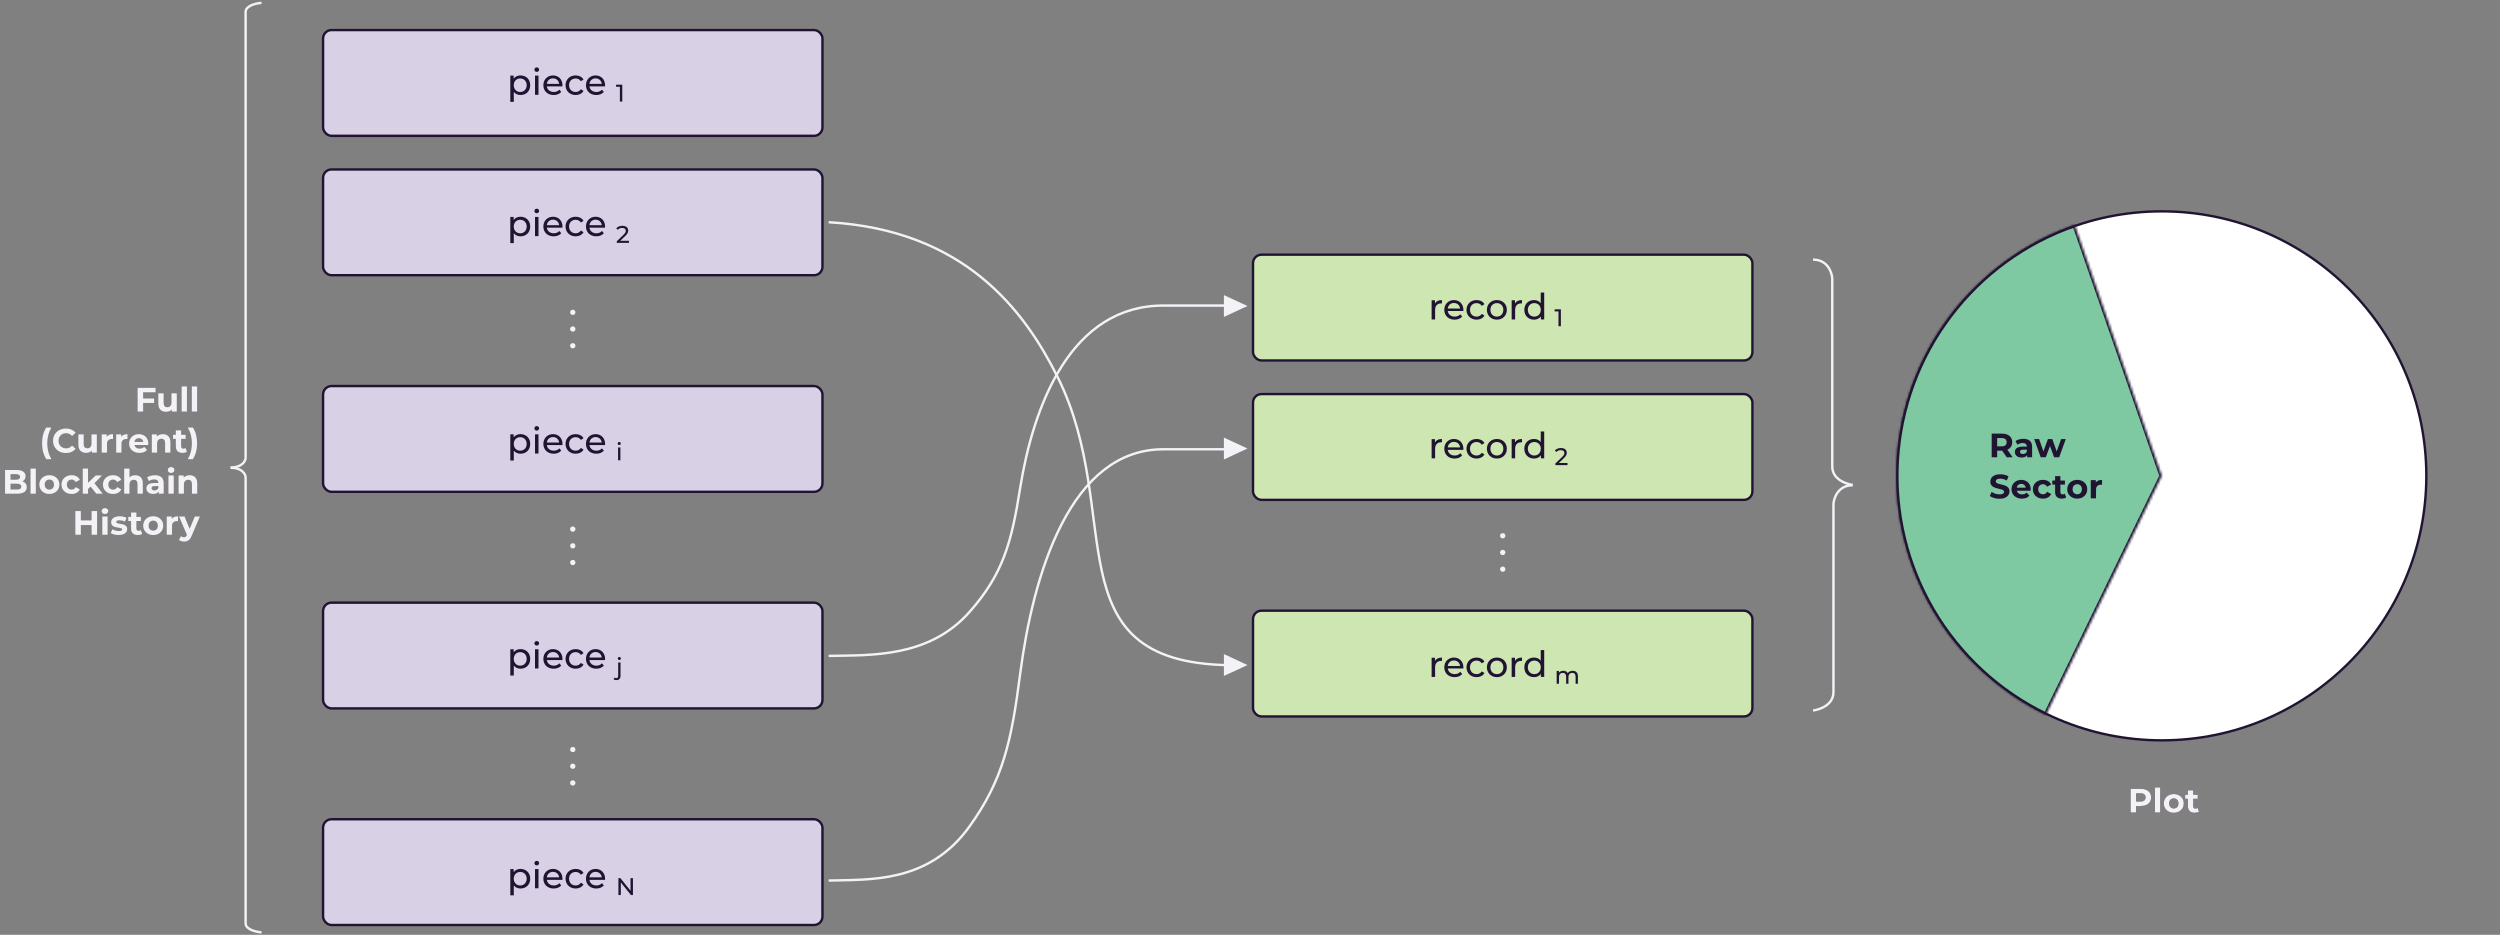 <svg width="1035" height="387" viewBox="0 0 1035 387" fill="none" xmlns="http://www.w3.org/2000/svg">
<rect x="0" y="0" width="1035" height="387" fill="#808080" stroke="none"/>
<circle cx="895" cy="197" r="109.5" fill="white" stroke="#211433"/>
<mask id="path-2-inside-1_206_797" fill="white">
<path d="M858.947 93.076C838.392 100.207 820.414 113.273 807.286 130.621C794.157 147.969 786.468 168.821 785.19 190.54C783.913 212.258 789.104 233.868 800.108 252.636C811.111 271.404 827.433 286.487 847.009 295.979L895.001 197L858.947 93.076Z"/>
</mask>
<path d="M858.947 93.076C838.392 100.207 820.414 113.273 807.286 130.621C794.157 147.969 786.468 168.821 785.19 190.54C783.913 212.258 789.104 233.868 800.108 252.636C811.111 271.404 827.433 286.487 847.009 295.979L895.001 197L858.947 93.076Z" fill="#7EC8A2" stroke="#211433" stroke-width="2" mask="url(#path-2-inside-1_206_797)"/>
<path d="M824.56 189.315V179.515H828.802C829.679 179.515 830.435 179.66 831.07 179.949C831.705 180.229 832.195 180.635 832.54 181.167C832.885 181.699 833.058 182.334 833.058 183.071C833.058 183.799 832.885 184.429 832.54 184.961C832.195 185.484 831.705 185.885 831.07 186.165C830.435 186.445 829.679 186.585 828.802 186.585H825.82L826.828 185.591V189.315H824.56ZM830.79 189.315L828.34 185.759H830.762L833.24 189.315H830.79ZM826.828 185.843L825.82 184.779H828.676C829.376 184.779 829.899 184.63 830.244 184.331C830.589 184.023 830.762 183.603 830.762 183.071C830.762 182.53 830.589 182.11 830.244 181.811C829.899 181.512 829.376 181.363 828.676 181.363H825.82L826.828 180.285V185.843ZM839.253 189.315V187.845L839.113 187.523V184.891C839.113 184.424 838.968 184.06 838.679 183.799C838.399 183.538 837.965 183.407 837.377 183.407C836.975 183.407 836.579 183.472 836.187 183.603C835.804 183.724 835.477 183.892 835.207 184.107L834.423 182.581C834.833 182.292 835.328 182.068 835.907 181.909C836.485 181.75 837.073 181.671 837.671 181.671C838.819 181.671 839.71 181.942 840.345 182.483C840.979 183.024 841.297 183.869 841.297 185.017V189.315H839.253ZM836.957 189.427C836.369 189.427 835.865 189.329 835.445 189.133C835.025 188.928 834.703 188.652 834.479 188.307C834.255 187.962 834.143 187.574 834.143 187.145C834.143 186.697 834.25 186.305 834.465 185.969C834.689 185.633 835.039 185.372 835.515 185.185C835.991 184.989 836.611 184.891 837.377 184.891H839.379V186.165H837.615C837.101 186.165 836.747 186.249 836.551 186.417C836.364 186.585 836.271 186.795 836.271 187.047C836.271 187.327 836.378 187.551 836.593 187.719C836.817 187.878 837.12 187.957 837.503 187.957C837.867 187.957 838.193 187.873 838.483 187.705C838.772 187.528 838.982 187.271 839.113 186.935L839.449 187.943C839.29 188.428 839.001 188.797 838.581 189.049C838.161 189.301 837.619 189.427 836.957 189.427ZM844.858 189.315L842.142 181.783H844.2L846.454 188.265H845.474L847.826 181.783H849.674L851.956 188.265H850.976L853.3 181.783H855.232L852.502 189.315H850.388L848.386 183.757H849.03L846.958 189.315H844.858ZM827.78 206.483C826.996 206.483 826.245 206.38 825.526 206.175C824.807 205.96 824.229 205.685 823.79 205.349L824.56 203.641C824.98 203.94 825.475 204.187 826.044 204.383C826.623 204.57 827.206 204.663 827.794 204.663C828.242 204.663 828.601 204.621 828.872 204.537C829.152 204.444 829.357 204.318 829.488 204.159C829.619 204 829.684 203.818 829.684 203.613C829.684 203.352 829.581 203.146 829.376 202.997C829.171 202.838 828.9 202.712 828.564 202.619C828.228 202.516 827.855 202.423 827.444 202.339C827.043 202.246 826.637 202.134 826.226 202.003C825.825 201.872 825.456 201.704 825.12 201.499C824.784 201.294 824.509 201.023 824.294 200.687C824.089 200.351 823.986 199.922 823.986 199.399C823.986 198.839 824.135 198.33 824.434 197.873C824.742 197.406 825.199 197.038 825.806 196.767C826.422 196.487 827.192 196.347 828.116 196.347C828.732 196.347 829.339 196.422 829.936 196.571C830.533 196.711 831.061 196.926 831.518 197.215L830.818 198.937C830.361 198.676 829.903 198.484 829.446 198.363C828.989 198.232 828.541 198.167 828.102 198.167C827.663 198.167 827.304 198.218 827.024 198.321C826.744 198.424 826.543 198.559 826.422 198.727C826.301 198.886 826.24 199.072 826.24 199.287C826.24 199.539 826.343 199.744 826.548 199.903C826.753 200.052 827.024 200.174 827.36 200.267C827.696 200.36 828.065 200.454 828.466 200.547C828.877 200.64 829.283 200.748 829.684 200.869C830.095 200.99 830.468 201.154 830.804 201.359C831.14 201.564 831.411 201.835 831.616 202.171C831.831 202.507 831.938 202.932 831.938 203.445C831.938 203.996 831.784 204.5 831.476 204.957C831.168 205.414 830.706 205.783 830.09 206.063C829.483 206.343 828.713 206.483 827.78 206.483ZM837.072 206.427C836.213 206.427 835.457 206.259 834.804 205.923C834.16 205.587 833.66 205.13 833.306 204.551C832.951 203.963 832.774 203.296 832.774 202.549C832.774 201.793 832.946 201.126 833.292 200.547C833.646 199.959 834.127 199.502 834.734 199.175C835.34 198.839 836.026 198.671 836.792 198.671C837.529 198.671 838.192 198.83 838.78 199.147C839.377 199.455 839.848 199.903 840.194 200.491C840.539 201.07 840.712 201.765 840.712 202.577C840.712 202.661 840.707 202.759 840.698 202.871C840.688 202.974 840.679 203.072 840.67 203.165H834.552V201.891H839.522L838.682 202.269C838.682 201.877 838.602 201.536 838.444 201.247C838.285 200.958 838.066 200.734 837.786 200.575C837.506 200.407 837.179 200.323 836.806 200.323C836.432 200.323 836.101 200.407 835.812 200.575C835.532 200.734 835.312 200.962 835.154 201.261C834.995 201.55 834.916 201.896 834.916 202.297V202.633C834.916 203.044 835.004 203.408 835.182 203.725C835.368 204.033 835.625 204.271 835.952 204.439C836.288 204.598 836.68 204.677 837.128 204.677C837.529 204.677 837.879 204.616 838.178 204.495C838.486 204.374 838.766 204.192 839.018 203.949L840.18 205.209C839.834 205.601 839.4 205.904 838.878 206.119C838.355 206.324 837.753 206.427 837.072 206.427ZM845.806 206.427C844.994 206.427 844.27 206.264 843.636 205.937C843.001 205.601 842.502 205.139 842.138 204.551C841.783 203.963 841.606 203.296 841.606 202.549C841.606 201.793 841.783 201.126 842.138 200.547C842.502 199.959 843.001 199.502 843.636 199.175C844.27 198.839 844.994 198.671 845.806 198.671C846.599 198.671 847.29 198.839 847.878 199.175C848.466 199.502 848.9 199.973 849.18 200.589L847.486 201.499C847.29 201.144 847.042 200.883 846.744 200.715C846.454 200.547 846.137 200.463 845.792 200.463C845.418 200.463 845.082 200.547 844.784 200.715C844.485 200.883 844.247 201.121 844.07 201.429C843.902 201.737 843.818 202.11 843.818 202.549C843.818 202.988 843.902 203.361 844.07 203.669C844.247 203.977 844.485 204.215 844.784 204.383C845.082 204.551 845.418 204.635 845.792 204.635C846.137 204.635 846.454 204.556 846.744 204.397C847.042 204.229 847.29 203.963 847.486 203.599L849.18 204.523C848.9 205.13 848.466 205.601 847.878 205.937C847.29 206.264 846.599 206.427 845.806 206.427ZM853.627 206.427C852.74 206.427 852.049 206.203 851.555 205.755C851.06 205.298 850.813 204.621 850.813 203.725V197.117H852.997V203.697C852.997 204.014 853.081 204.262 853.249 204.439C853.417 204.607 853.645 204.691 853.935 204.691C854.28 204.691 854.574 204.598 854.817 204.411L855.405 205.951C855.181 206.11 854.91 206.231 854.593 206.315C854.285 206.39 853.963 206.427 853.627 206.427ZM849.651 200.631V198.951H854.873V200.631H849.651ZM859.982 206.427C859.179 206.427 858.465 206.259 857.84 205.923C857.224 205.587 856.734 205.13 856.37 204.551C856.015 203.963 855.838 203.296 855.838 202.549C855.838 201.793 856.015 201.126 856.37 200.547C856.734 199.959 857.224 199.502 857.84 199.175C858.465 198.839 859.179 198.671 859.982 198.671C860.775 198.671 861.485 198.839 862.11 199.175C862.735 199.502 863.225 199.954 863.58 200.533C863.935 201.112 864.112 201.784 864.112 202.549C864.112 203.296 863.935 203.963 863.58 204.551C863.225 205.13 862.735 205.587 862.11 205.923C861.485 206.259 860.775 206.427 859.982 206.427ZM859.982 204.635C860.346 204.635 860.673 204.551 860.962 204.383C861.251 204.215 861.48 203.977 861.648 203.669C861.816 203.352 861.9 202.978 861.9 202.549C861.9 202.11 861.816 201.737 861.648 201.429C861.48 201.121 861.251 200.883 860.962 200.715C860.673 200.547 860.346 200.463 859.982 200.463C859.618 200.463 859.291 200.547 859.002 200.715C858.713 200.883 858.479 201.121 858.302 201.429C858.134 201.737 858.05 202.11 858.05 202.549C858.05 202.978 858.134 203.352 858.302 203.669C858.479 203.977 858.713 204.215 859.002 204.383C859.291 204.551 859.618 204.635 859.982 204.635ZM865.572 206.315V198.783H867.658V200.911L867.364 200.295C867.588 199.763 867.947 199.362 868.442 199.091C868.937 198.811 869.539 198.671 870.248 198.671V200.687C870.155 200.678 870.071 200.673 869.996 200.673C869.921 200.664 869.842 200.659 869.758 200.659C869.161 200.659 868.675 200.832 868.302 201.177C867.938 201.513 867.756 202.04 867.756 202.759V206.315H865.572Z" fill="#211433"/>
<path d="M886.303 326.582C888.921 326.582 890.559 327.94 890.559 330.138C890.559 332.322 888.921 333.68 886.303 333.68H884.329V336.382H882.061V326.582H886.303ZM886.177 331.832C887.563 331.832 888.263 331.202 888.263 330.138C888.263 329.06 887.563 328.43 886.177 328.43H884.329V331.832H886.177ZM892.161 336.382V325.994H894.345V336.382H892.161ZM899.956 336.494C897.562 336.494 895.812 334.884 895.812 332.616C895.812 330.348 897.562 328.738 899.956 328.738C902.35 328.738 904.086 330.348 904.086 332.616C904.086 334.884 902.35 336.494 899.956 336.494ZM899.956 334.702C901.048 334.702 901.874 333.918 901.874 332.616C901.874 331.314 901.048 330.53 899.956 330.53C898.864 330.53 898.024 331.314 898.024 332.616C898.024 333.918 898.864 334.702 899.956 334.702ZM909.816 334.478L910.404 336.018C909.956 336.34 909.298 336.494 908.626 336.494C906.848 336.494 905.812 335.584 905.812 333.792V330.698H904.65V329.018H905.812V327.184H907.996V329.018H909.872V330.698H907.996V333.764C907.996 334.408 908.346 334.758 908.934 334.758C909.256 334.758 909.578 334.66 909.816 334.478Z" fill="#211433"/>
<path d="M882.061 336.382V326.582H886.303C887.18 326.582 887.936 326.727 888.571 327.016C889.206 327.296 889.696 327.702 890.041 328.234C890.386 328.766 890.559 329.401 890.559 330.138C890.559 330.866 890.386 331.496 890.041 332.028C889.696 332.56 889.206 332.971 888.571 333.26C887.936 333.54 887.18 333.68 886.303 333.68H883.321L884.329 332.658V336.382H882.061ZM884.329 332.91L883.321 331.832H886.177C886.877 331.832 887.4 331.683 887.745 331.384C888.09 331.086 888.263 330.67 888.263 330.138C888.263 329.597 888.09 329.177 887.745 328.878C887.4 328.58 886.877 328.43 886.177 328.43H883.321L884.329 327.352V332.91ZM892.161 336.382V325.994H894.345V336.382H892.161ZM899.956 336.494C899.153 336.494 898.439 336.326 897.814 335.99C897.198 335.654 896.708 335.197 896.344 334.618C895.989 334.03 895.812 333.363 895.812 332.616C895.812 331.86 895.989 331.193 896.344 330.614C896.708 330.026 897.198 329.569 897.814 329.242C898.439 328.906 899.153 328.738 899.956 328.738C900.749 328.738 901.458 328.906 902.084 329.242C902.709 329.569 903.199 330.022 903.554 330.6C903.908 331.179 904.086 331.851 904.086 332.616C904.086 333.363 903.908 334.03 903.554 334.618C903.199 335.197 902.709 335.654 902.084 335.99C901.458 336.326 900.749 336.494 899.956 336.494ZM899.956 334.702C900.32 334.702 900.646 334.618 900.936 334.45C901.225 334.282 901.454 334.044 901.622 333.736C901.79 333.419 901.874 333.046 901.874 332.616C901.874 332.178 901.79 331.804 901.622 331.496C901.454 331.188 901.225 330.95 900.936 330.782C900.646 330.614 900.32 330.53 899.956 330.53C899.592 330.53 899.265 330.614 898.976 330.782C898.686 330.95 898.453 331.188 898.276 331.496C898.108 331.804 898.024 332.178 898.024 332.616C898.024 333.046 898.108 333.419 898.276 333.736C898.453 334.044 898.686 334.282 898.976 334.45C899.265 334.618 899.592 334.702 899.956 334.702ZM908.626 336.494C907.739 336.494 907.048 336.27 906.554 335.822C906.059 335.365 905.812 334.688 905.812 333.792V327.184H907.996V333.764C907.996 334.082 908.08 334.329 908.248 334.506C908.416 334.674 908.644 334.758 908.934 334.758C909.279 334.758 909.573 334.665 909.816 334.478L910.404 336.018C910.18 336.177 909.909 336.298 909.592 336.382C909.284 336.457 908.962 336.494 908.626 336.494ZM904.65 330.698V329.018H909.872V330.698H904.65Z" fill="#F4F1F7"/>
<path d="M59.087 164.992H63.791V166.812H59.087V164.992ZM59.255 170.382H56.987V160.582H64.393V162.402H59.255V170.382ZM68.774 170.494C68.149 170.494 67.589 170.373 67.094 170.13C66.609 169.888 66.231 169.519 65.96 169.024C65.69 168.52 65.554 167.881 65.554 167.106V162.85H67.738V166.784C67.738 167.41 67.869 167.872 68.13 168.17C68.401 168.46 68.779 168.604 69.264 168.604C69.6 168.604 69.899 168.534 70.16 168.394C70.422 168.245 70.627 168.021 70.776 167.722C70.926 167.414 71 167.032 71 166.574V162.85H73.184V170.382H71.112V168.31L71.49 168.912C71.238 169.435 70.865 169.832 70.37 170.102C69.885 170.364 69.353 170.494 68.774 170.494ZM75.208 170.382V159.994H77.392V170.382H75.208ZM79.419 170.382V159.994H81.603V170.382H79.419ZM19.167 190.098C18.607 189.249 18.173 188.269 17.865 187.158C17.566 186.038 17.417 184.834 17.417 183.546C17.417 182.258 17.566 181.054 17.865 179.934C18.173 178.805 18.607 177.825 19.167 176.994H21.253C20.665 178.049 20.236 179.113 19.965 180.186C19.694 181.25 19.559 182.37 19.559 183.546C19.559 184.722 19.694 185.847 19.965 186.92C20.236 187.984 20.665 189.044 21.253 190.098H19.167ZM27.251 187.55C26.495 187.55 25.79 187.429 25.137 187.186C24.493 186.934 23.933 186.58 23.457 186.122C22.981 185.665 22.608 185.128 22.337 184.512C22.076 183.896 21.945 183.22 21.945 182.482C21.945 181.745 22.076 181.068 22.337 180.452C22.608 179.836 22.981 179.3 23.457 178.842C23.942 178.385 24.507 178.035 25.151 177.792C25.795 177.54 26.5 177.414 27.265 177.414C28.114 177.414 28.88 177.564 29.561 177.862C30.252 178.152 30.83 178.581 31.297 179.15L29.841 180.494C29.505 180.112 29.132 179.827 28.721 179.64C28.31 179.444 27.862 179.346 27.377 179.346C26.92 179.346 26.5 179.421 26.117 179.57C25.734 179.72 25.403 179.934 25.123 180.214C24.843 180.494 24.624 180.826 24.465 181.208C24.316 181.591 24.241 182.016 24.241 182.482C24.241 182.949 24.316 183.374 24.465 183.756C24.624 184.139 24.843 184.47 25.123 184.75C25.403 185.03 25.734 185.245 26.117 185.394C26.5 185.544 26.92 185.618 27.377 185.618C27.862 185.618 28.31 185.525 28.721 185.338C29.132 185.142 29.505 184.848 29.841 184.456L31.297 185.8C30.83 186.37 30.252 186.804 29.561 187.102C28.88 187.401 28.11 187.55 27.251 187.55ZM35.675 187.494C35.049 187.494 34.489 187.373 33.995 187.13C33.509 186.888 33.131 186.519 32.861 186.024C32.59 185.52 32.455 184.881 32.455 184.106V179.85H34.639V183.784C34.639 184.41 34.769 184.872 35.031 185.17C35.301 185.46 35.679 185.604 36.165 185.604C36.501 185.604 36.799 185.534 37.061 185.394C37.322 185.245 37.527 185.021 37.677 184.722C37.826 184.414 37.901 184.032 37.901 183.574V179.85H40.085V187.382H38.013V185.31L38.391 185.912C38.139 186.435 37.765 186.832 37.271 187.102C36.785 187.364 36.253 187.494 35.675 187.494ZM42.108 187.382V179.85H44.194V181.978L43.9 181.362C44.124 180.83 44.483 180.429 44.978 180.158C45.473 179.878 46.075 179.738 46.784 179.738V181.754C46.691 181.745 46.607 181.74 46.532 181.74C46.457 181.731 46.378 181.726 46.294 181.726C45.697 181.726 45.211 181.899 44.838 182.244C44.474 182.58 44.292 183.108 44.292 183.826V187.382H42.108ZM48.096 187.382V179.85H50.182V181.978L49.888 181.362C50.112 180.83 50.472 180.429 50.966 180.158C51.461 179.878 52.063 179.738 52.772 179.738V181.754C52.679 181.745 52.595 181.74 52.52 181.74C52.446 181.731 52.366 181.726 52.282 181.726C51.685 181.726 51.2 181.899 50.826 182.244C50.462 182.58 50.28 183.108 50.28 183.826V187.382H48.096ZM57.754 187.494C56.896 187.494 56.14 187.326 55.486 186.99C54.842 186.654 54.343 186.197 53.988 185.618C53.634 185.03 53.456 184.363 53.456 183.616C53.456 182.86 53.629 182.193 53.974 181.614C54.329 181.026 54.81 180.569 55.416 180.242C56.023 179.906 56.709 179.738 57.474 179.738C58.212 179.738 58.874 179.897 59.462 180.214C60.06 180.522 60.531 180.97 60.876 181.558C61.222 182.137 61.394 182.832 61.394 183.644C61.394 183.728 61.39 183.826 61.38 183.938C61.371 184.041 61.362 184.139 61.352 184.232H55.234V182.958H60.204L59.364 183.336C59.364 182.944 59.285 182.604 59.126 182.314C58.968 182.025 58.748 181.801 58.468 181.642C58.188 181.474 57.862 181.39 57.488 181.39C57.115 181.39 56.784 181.474 56.494 181.642C56.214 181.801 55.995 182.03 55.836 182.328C55.678 182.618 55.598 182.963 55.598 183.364V183.7C55.598 184.111 55.687 184.475 55.864 184.792C56.051 185.1 56.308 185.338 56.634 185.506C56.97 185.665 57.362 185.744 57.81 185.744C58.212 185.744 58.562 185.684 58.86 185.562C59.168 185.441 59.448 185.259 59.7 185.016L60.862 186.276C60.517 186.668 60.083 186.972 59.56 187.186C59.038 187.392 58.436 187.494 57.754 187.494ZM67.426 179.738C68.024 179.738 68.556 179.86 69.022 180.102C69.498 180.336 69.872 180.7 70.142 181.194C70.413 181.68 70.548 182.305 70.548 183.07V187.382H68.364V183.406C68.364 182.8 68.229 182.352 67.958 182.062C67.697 181.773 67.324 181.628 66.838 181.628C66.493 181.628 66.18 181.703 65.9 181.852C65.63 181.992 65.415 182.212 65.256 182.51C65.107 182.809 65.032 183.192 65.032 183.658V187.382H62.848V179.85H64.934V181.936L64.542 181.306C64.813 180.802 65.2 180.415 65.704 180.144C66.208 179.874 66.782 179.738 67.426 179.738ZM75.608 187.494C74.721 187.494 74.031 187.27 73.536 186.822C73.041 186.365 72.794 185.688 72.794 184.792V178.184H74.978V184.764C74.978 185.082 75.062 185.329 75.23 185.506C75.398 185.674 75.627 185.758 75.916 185.758C76.261 185.758 76.555 185.665 76.798 185.478L77.386 187.018C77.162 187.177 76.891 187.298 76.574 187.382C76.266 187.457 75.944 187.494 75.608 187.494ZM71.632 181.698V180.018H76.854V181.698H71.632ZM79.83 190.098H77.744C78.351 189.044 78.785 187.984 79.046 186.92C79.317 185.847 79.452 184.722 79.452 183.546C79.452 182.37 79.317 181.25 79.046 180.186C78.785 179.113 78.351 178.049 77.744 176.994H79.83C80.409 177.825 80.847 178.805 81.146 179.934C81.445 181.054 81.594 182.258 81.594 183.546C81.594 184.834 81.445 186.038 81.146 187.158C80.847 188.269 80.409 189.249 79.83 190.098ZM2.094 204.382V194.582H6.882C8.114 194.582 9.038 194.816 9.654 195.282C10.28 195.749 10.592 196.365 10.592 197.13C10.592 197.644 10.466 198.092 10.214 198.474C9.962 198.848 9.617 199.137 9.178 199.342C8.739 199.548 8.235 199.65 7.666 199.65L7.932 199.076C8.548 199.076 9.094 199.179 9.57 199.384C10.046 199.58 10.415 199.874 10.676 200.266C10.947 200.658 11.082 201.139 11.082 201.708C11.082 202.548 10.751 203.206 10.088 203.682C9.425 204.149 8.45 204.382 7.162 204.382H2.094ZM4.348 202.674H6.994C7.582 202.674 8.025 202.581 8.324 202.394C8.632 202.198 8.786 201.89 8.786 201.47C8.786 201.06 8.632 200.756 8.324 200.56C8.025 200.355 7.582 200.252 6.994 200.252H4.18V198.6H6.602C7.153 198.6 7.573 198.507 7.862 198.32C8.161 198.124 8.31 197.83 8.31 197.438C8.31 197.056 8.161 196.771 7.862 196.584C7.573 196.388 7.153 196.29 6.602 196.29H4.348V202.674ZM12.645 204.382V193.994H14.829V204.382H12.645ZM20.44 204.494C19.637 204.494 18.924 204.326 18.298 203.99C17.682 203.654 17.192 203.197 16.828 202.618C16.474 202.03 16.296 201.363 16.296 200.616C16.296 199.86 16.474 199.193 16.828 198.614C17.192 198.026 17.682 197.569 18.298 197.242C18.924 196.906 19.637 196.738 20.44 196.738C21.233 196.738 21.943 196.906 22.568 197.242C23.194 197.569 23.683 198.022 24.038 198.6C24.393 199.179 24.57 199.851 24.57 200.616C24.57 201.363 24.393 202.03 24.038 202.618C23.683 203.197 23.194 203.654 22.568 203.99C21.943 204.326 21.233 204.494 20.44 204.494ZM20.44 202.702C20.804 202.702 21.131 202.618 21.42 202.45C21.709 202.282 21.938 202.044 22.106 201.736C22.274 201.419 22.358 201.046 22.358 200.616C22.358 200.178 22.274 199.804 22.106 199.496C21.938 199.188 21.709 198.95 21.42 198.782C21.131 198.614 20.804 198.53 20.44 198.53C20.076 198.53 19.75 198.614 19.46 198.782C19.171 198.95 18.938 199.188 18.76 199.496C18.592 199.804 18.508 200.178 18.508 200.616C18.508 201.046 18.592 201.419 18.76 201.736C18.938 202.044 19.171 202.282 19.46 202.45C19.75 202.618 20.076 202.702 20.44 202.702ZM29.67 204.494C28.858 204.494 28.135 204.331 27.5 204.004C26.865 203.668 26.366 203.206 26.002 202.618C25.647 202.03 25.47 201.363 25.47 200.616C25.47 199.86 25.647 199.193 26.002 198.614C26.366 198.026 26.865 197.569 27.5 197.242C28.135 196.906 28.858 196.738 29.67 196.738C30.463 196.738 31.154 196.906 31.742 197.242C32.33 197.569 32.764 198.04 33.044 198.656L31.35 199.566C31.154 199.212 30.907 198.95 30.608 198.782C30.319 198.614 30.001 198.53 29.656 198.53C29.283 198.53 28.947 198.614 28.648 198.782C28.349 198.95 28.111 199.188 27.934 199.496C27.766 199.804 27.682 200.178 27.682 200.616C27.682 201.055 27.766 201.428 27.934 201.736C28.111 202.044 28.349 202.282 28.648 202.45C28.947 202.618 29.283 202.702 29.656 202.702C30.001 202.702 30.319 202.623 30.608 202.464C30.907 202.296 31.154 202.03 31.35 201.666L33.044 202.59C32.764 203.197 32.33 203.668 31.742 204.004C31.154 204.331 30.463 204.494 29.67 204.494ZM36.066 202.842L36.122 200.182L39.636 196.85H42.24L38.866 200.28L37.732 201.204L36.066 202.842ZM34.26 204.382V193.994H36.444V204.382H34.26ZM39.874 204.382L37.326 201.218L38.698 199.524L42.52 204.382H39.874ZM46.828 204.494C46.016 204.494 45.293 204.331 44.658 204.004C44.023 203.668 43.524 203.206 43.16 202.618C42.806 202.03 42.628 201.363 42.628 200.616C42.628 199.86 42.806 199.193 43.16 198.614C43.524 198.026 44.023 197.569 44.658 197.242C45.293 196.906 46.016 196.738 46.828 196.738C47.621 196.738 48.312 196.906 48.9 197.242C49.488 197.569 49.922 198.04 50.202 198.656L48.508 199.566C48.312 199.212 48.065 198.95 47.766 198.782C47.477 198.614 47.16 198.53 46.814 198.53C46.441 198.53 46.105 198.614 45.806 198.782C45.508 198.95 45.27 199.188 45.092 199.496C44.924 199.804 44.84 200.178 44.84 200.616C44.84 201.055 44.924 201.428 45.092 201.736C45.27 202.044 45.508 202.282 45.806 202.45C46.105 202.618 46.441 202.702 46.814 202.702C47.16 202.702 47.477 202.623 47.766 202.464C48.065 202.296 48.312 202.03 48.508 201.666L50.202 202.59C49.922 203.197 49.488 203.668 48.9 204.004C48.312 204.331 47.621 204.494 46.828 204.494ZM55.997 196.738C56.594 196.738 57.126 196.86 57.593 197.102C58.069 197.336 58.442 197.7 58.713 198.194C58.983 198.68 59.119 199.305 59.119 200.07V204.382H56.935V200.406C56.935 199.8 56.799 199.352 56.529 199.062C56.267 198.773 55.894 198.628 55.409 198.628C55.063 198.628 54.751 198.703 54.471 198.852C54.2 198.992 53.985 199.212 53.827 199.51C53.677 199.809 53.603 200.192 53.603 200.658V204.382H51.419V193.994H53.603V198.936L53.113 198.306C53.383 197.802 53.771 197.415 54.275 197.144C54.779 196.874 55.353 196.738 55.997 196.738ZM65.718 204.382V202.912L65.578 202.59V199.958C65.578 199.492 65.434 199.128 65.144 198.866C64.864 198.605 64.43 198.474 63.842 198.474C63.441 198.474 63.044 198.54 62.652 198.67C62.27 198.792 61.943 198.96 61.672 199.174L60.888 197.648C61.299 197.359 61.794 197.135 62.372 196.976C62.951 196.818 63.539 196.738 64.136 196.738C65.284 196.738 66.176 197.009 66.81 197.55C67.445 198.092 67.762 198.936 67.762 200.084V204.382H65.718ZM63.422 204.494C62.834 204.494 62.33 204.396 61.91 204.2C61.49 203.995 61.168 203.72 60.944 203.374C60.72 203.029 60.608 202.642 60.608 202.212C60.608 201.764 60.716 201.372 60.93 201.036C61.154 200.7 61.504 200.439 61.98 200.252C62.456 200.056 63.077 199.958 63.842 199.958H65.844V201.232H64.08C63.567 201.232 63.212 201.316 63.016 201.484C62.83 201.652 62.736 201.862 62.736 202.114C62.736 202.394 62.844 202.618 63.058 202.786C63.282 202.945 63.586 203.024 63.968 203.024C64.332 203.024 64.659 202.94 64.948 202.772C65.238 202.595 65.448 202.338 65.578 202.002L65.914 203.01C65.756 203.496 65.466 203.864 65.046 204.116C64.626 204.368 64.085 204.494 63.422 204.494ZM69.739 204.382V196.85H71.923V204.382H69.739ZM70.831 195.8C70.43 195.8 70.103 195.684 69.851 195.45C69.599 195.217 69.473 194.928 69.473 194.582C69.473 194.237 69.599 193.948 69.851 193.714C70.103 193.481 70.43 193.364 70.831 193.364C71.232 193.364 71.559 193.476 71.811 193.7C72.063 193.915 72.189 194.195 72.189 194.54C72.189 194.904 72.063 195.208 71.811 195.45C71.568 195.684 71.242 195.8 70.831 195.8ZM78.528 196.738C79.125 196.738 79.657 196.86 80.124 197.102C80.6 197.336 80.973 197.7 81.244 198.194C81.515 198.68 81.65 199.305 81.65 200.07V204.382H79.466V200.406C79.466 199.8 79.331 199.352 79.06 199.062C78.799 198.773 78.425 198.628 77.94 198.628C77.595 198.628 77.282 198.703 77.002 198.852C76.731 198.992 76.517 199.212 76.358 199.51C76.209 199.809 76.134 200.192 76.134 200.658V204.382H73.95V196.85H76.036V198.936L75.644 198.306C75.915 197.802 76.302 197.415 76.806 197.144C77.31 196.874 77.884 196.738 78.528 196.738ZM37.922 211.582H40.19V221.382H37.922V211.582ZM33.47 221.382H31.202V211.582H33.47V221.382ZM38.09 217.364H33.302V215.446H38.09V217.364ZM42.354 221.382V213.85H44.538V221.382H42.354ZM43.446 212.8C43.045 212.8 42.718 212.684 42.466 212.45C42.214 212.217 42.088 211.928 42.088 211.582C42.088 211.237 42.214 210.948 42.466 210.714C42.718 210.481 43.045 210.364 43.446 210.364C43.847 210.364 44.174 210.476 44.426 210.7C44.678 210.915 44.804 211.195 44.804 211.54C44.804 211.904 44.678 212.208 44.426 212.45C44.184 212.684 43.857 212.8 43.446 212.8ZM49.099 221.494C48.455 221.494 47.834 221.42 47.237 221.27C46.649 221.112 46.182 220.916 45.837 220.682L46.565 219.114C46.91 219.329 47.316 219.506 47.783 219.646C48.259 219.777 48.726 219.842 49.183 219.842C49.687 219.842 50.042 219.782 50.247 219.66C50.462 219.539 50.569 219.371 50.569 219.156C50.569 218.979 50.485 218.848 50.317 218.764C50.158 218.671 49.944 218.601 49.673 218.554C49.403 218.508 49.104 218.461 48.777 218.414C48.46 218.368 48.138 218.307 47.811 218.232C47.484 218.148 47.186 218.027 46.915 217.868C46.645 217.71 46.425 217.495 46.257 217.224C46.099 216.954 46.019 216.604 46.019 216.174C46.019 215.698 46.154 215.278 46.425 214.914C46.705 214.55 47.106 214.266 47.629 214.06C48.152 213.846 48.777 213.738 49.505 213.738C50.019 213.738 50.541 213.794 51.073 213.906C51.605 214.018 52.048 214.182 52.403 214.396L51.675 215.95C51.311 215.736 50.943 215.591 50.569 215.516C50.205 215.432 49.85 215.39 49.505 215.39C49.02 215.39 48.665 215.456 48.441 215.586C48.217 215.717 48.105 215.885 48.105 216.09C48.105 216.277 48.184 216.417 48.343 216.51C48.511 216.604 48.73 216.678 49.001 216.734C49.272 216.79 49.566 216.842 49.883 216.888C50.21 216.926 50.536 216.986 50.863 217.07C51.19 217.154 51.484 217.276 51.745 217.434C52.016 217.584 52.235 217.794 52.403 218.064C52.571 218.326 52.655 218.671 52.655 219.1C52.655 219.567 52.515 219.982 52.235 220.346C51.955 220.701 51.549 220.981 51.017 221.186C50.495 221.392 49.855 221.494 49.099 221.494ZM57.083 221.494C56.196 221.494 55.505 221.27 55.011 220.822C54.516 220.365 54.269 219.688 54.269 218.792V212.184H56.453V218.764C56.453 219.082 56.537 219.329 56.705 219.506C56.873 219.674 57.101 219.758 57.391 219.758C57.736 219.758 58.03 219.665 58.273 219.478L58.861 221.018C58.637 221.177 58.366 221.298 58.049 221.382C57.741 221.457 57.419 221.494 57.083 221.494ZM53.107 215.698V214.018H58.329V215.698H53.107ZM63.438 221.494C62.636 221.494 61.922 221.326 61.296 220.99C60.68 220.654 60.19 220.197 59.826 219.618C59.471 219.03 59.294 218.363 59.294 217.616C59.294 216.86 59.471 216.193 59.826 215.614C60.19 215.026 60.68 214.569 61.296 214.242C61.922 213.906 62.636 213.738 63.438 213.738C64.231 213.738 64.941 213.906 65.566 214.242C66.192 214.569 66.681 215.022 67.036 215.6C67.391 216.179 67.568 216.851 67.568 217.616C67.568 218.363 67.391 219.03 67.036 219.618C66.681 220.197 66.192 220.654 65.566 220.99C64.941 221.326 64.231 221.494 63.438 221.494ZM63.438 219.702C63.802 219.702 64.129 219.618 64.418 219.45C64.707 219.282 64.936 219.044 65.104 218.736C65.272 218.419 65.356 218.046 65.356 217.616C65.356 217.178 65.272 216.804 65.104 216.496C64.936 216.188 64.707 215.95 64.418 215.782C64.129 215.614 63.802 215.53 63.438 215.53C63.074 215.53 62.748 215.614 62.458 215.782C62.169 215.95 61.935 216.188 61.758 216.496C61.59 216.804 61.506 217.178 61.506 217.616C61.506 218.046 61.59 218.419 61.758 218.736C61.935 219.044 62.169 219.282 62.458 219.45C62.748 219.618 63.074 219.702 63.438 219.702ZM69.028 221.382V213.85H71.114V215.978L70.82 215.362C71.044 214.83 71.403 214.429 71.898 214.158C72.393 213.878 72.995 213.738 73.704 213.738V215.754C73.611 215.745 73.527 215.74 73.452 215.74C73.377 215.731 73.298 215.726 73.214 215.726C72.617 215.726 72.131 215.899 71.758 216.244C71.394 216.58 71.212 217.108 71.212 217.826V221.382H69.028ZM76.214 224.21C75.822 224.21 75.435 224.15 75.052 224.028C74.67 223.907 74.357 223.739 74.114 223.524L74.912 221.97C75.08 222.12 75.272 222.236 75.486 222.32C75.71 222.404 75.93 222.446 76.144 222.446C76.452 222.446 76.695 222.372 76.872 222.222C77.059 222.082 77.227 221.844 77.376 221.508L77.768 220.584L77.936 220.346L80.638 213.85H82.738L79.336 221.844C79.094 222.451 78.814 222.927 78.496 223.272C78.188 223.618 77.843 223.86 77.46 224C77.087 224.14 76.672 224.21 76.214 224.21ZM77.502 221.676L74.142 213.85H76.396L79 220.15L77.502 221.676Z" fill="#F4F1F7"/>
<rect x="133.75" y="12.442" width="206.75" height="43.793" rx="3.5" fill="#D8D0E4" stroke="#211433"/>
<rect x="133.75" y="70.15" width="206.75" height="43.793" rx="3.5" fill="#D8D0E4" stroke="#211433"/>
<rect x="133.75" y="159.82" width="206.75" height="43.793" rx="3.5" fill="#D8D0E4" stroke="#211433"/>
<rect x="518.75" y="105.442" width="206.75" height="43.793" rx="3.5" fill="#CDE6B2" stroke="#211433"/>
<rect x="518.75" y="163.15" width="206.75" height="43.793" rx="3.5" fill="#CDE6B2" stroke="#211433"/>
<rect x="518.75" y="252.82" width="206.75" height="43.793" rx="3.5" fill="#CDE6B2" stroke="#211433"/>
<rect x="133.75" y="249.49" width="206.75" height="43.793" rx="3.5" fill="#D8D0E4" stroke="#211433"/>
<rect x="133.75" y="339.16" width="206.75" height="43.793" rx="3.5" fill="#D8D0E4" stroke="#211433"/>
<path d="M108.268 1.188C106.072 1.351 101.681 2.335 101.681 4.958C101.681 7.581 101.681 177.953 101.681 189.701C101.552 190.985 100.132 193.553 95.482 193.553" stroke="#F4F1F7"/>
<path d="M108.268 386C106.072 385.836 101.681 384.853 101.681 382.23C101.681 379.607 101.681 209.235 101.681 197.487C101.552 196.203 100.132 193.635 95.482 193.635" stroke="#F4F1F7"/>
<path d="M343.077 92C399.152 95.265 424.033 128.299 437.949 156.3C465.971 212.681 434.997 273.966 508.375 275.375" stroke="#F4F1F7"/>
<path d="M516.442 275.321L506.694 270.793L506.694 279.849L516.442 275.321Z" fill="#F4F1F7"/>
<path d="M516.442 126.684L506.694 131.212L506.694 122.156L516.442 126.684Z" fill="#F4F1F7"/>
<path d="M516.442 185.684L506.694 190.212L506.694 181.156L516.442 185.684Z" fill="#F4F1F7"/>
<path d="M343.077 271.55C359.769 271.129 384.29 272.658 401.349 253.385C415.247 237.683 418.762 224.65 422.316 202.196C427.647 168.878 442.928 125.96 482.375 126.505L509.25 126.505" stroke="#F4F1F7"/>
<path d="M343.077 364.55C359.769 364.031 384.29 365.914 401.349 342.19C415.247 322.861 418.762 306.818 422.316 279.179C427.647 238.165 442.928 185.335 482.375 186.006L509.25 186.006" stroke="#F4F1F7"/>
<path d="M215.486 31.228C217.811 31.228 219.506 32.848 219.506 35.278C219.506 37.723 217.811 39.343 215.486 39.343C214.361 39.343 213.371 38.908 212.711 38.053L212.711 42.163H211.271L211.271 31.303H212.651L212.651 32.563C213.296 31.678 214.316 31.228 215.486 31.228ZM215.366 38.083C216.896 38.083 218.051 36.973 218.051 35.278C218.051 33.598 216.896 32.488 215.366 32.488C213.851 32.488 212.696 33.598 212.696 35.278C212.696 36.973 213.851 38.083 215.366 38.083ZM222.216 29.773C221.661 29.773 221.241 29.368 221.241 28.843C221.241 28.318 221.661 27.898 222.216 27.898C222.771 27.898 223.191 28.303 223.191 28.813C223.191 29.353 222.786 29.773 222.216 29.773ZM221.496 39.253L221.496 31.303H222.936L222.936 39.253H221.496ZM232.871 35.323C232.871 35.443 232.856 35.623 232.841 35.758H226.391C226.571 37.153 227.696 38.083 229.271 38.083C230.201 38.083 230.981 37.768 231.566 37.123L232.361 38.053C231.641 38.893 230.546 39.343 229.226 39.343C226.661 39.343 224.951 37.648 224.951 35.278C224.951 32.923 226.646 31.228 228.941 31.228C231.236 31.228 232.871 32.878 232.871 35.323ZM228.941 32.443C227.561 32.443 226.541 33.373 226.391 34.723H231.491C231.341 33.388 230.336 32.443 228.941 32.443ZM238.335 39.343C235.89 39.343 234.135 37.648 234.135 35.278C234.135 32.908 235.89 31.228 238.335 31.228C239.76 31.228 240.945 31.813 241.575 32.923L240.48 33.628C239.97 32.848 239.19 32.488 238.32 32.488C236.76 32.488 235.59 33.583 235.59 35.278C235.59 37.003 236.76 38.083 238.32 38.083C239.19 38.083 239.97 37.723 240.48 36.943L241.575 37.633C240.945 38.743 239.76 39.343 238.335 39.343ZM250.507 35.323C250.507 35.443 250.492 35.623 250.477 35.758H244.027C244.207 37.153 245.332 38.083 246.907 38.083C247.837 38.083 248.617 37.768 249.202 37.123L249.997 38.053C249.277 38.893 248.182 39.343 246.862 39.343C244.297 39.343 242.587 37.648 242.587 35.278C242.587 32.923 244.282 31.228 246.577 31.228C248.872 31.228 250.507 32.878 250.507 35.323ZM246.577 32.443C245.197 32.443 244.177 33.373 244.027 34.723H249.127C248.977 33.388 247.972 32.443 246.577 32.443Z" fill="#211433"/>
<path d="M255.052 35.059H257.622L257.622 42.059H256.632L256.632 35.928H255.052L255.052 35.059Z" fill="#211433"/>
<path d="M594.073 125.638C594.583 124.708 595.573 124.228 596.968 124.228L596.968 125.623C596.848 125.608 596.743 125.608 596.638 125.608C595.093 125.608 594.133 126.553 594.133 128.293L594.133 132.253H592.693L592.693 124.303H594.073L594.073 125.638ZM605.855 128.323C605.855 128.443 605.84 128.623 605.825 128.758H599.375C599.555 130.153 600.68 131.083 602.255 131.083C603.185 131.083 603.965 130.768 604.55 130.123L605.345 131.053C604.625 131.893 603.53 132.343 602.21 132.343C599.645 132.343 597.935 130.648 597.935 128.278C597.935 125.923 599.63 124.228 601.925 124.228C604.22 124.228 605.855 125.878 605.855 128.323ZM601.925 125.443C600.545 125.443 599.525 126.373 599.375 127.723H604.475C604.325 126.388 603.32 125.443 601.925 125.443ZM611.319 132.343C608.874 132.343 607.119 130.648 607.119 128.278C607.119 125.908 608.874 124.228 611.319 124.228C612.744 124.228 613.929 124.813 614.559 125.923L613.464 126.628C612.954 125.848 612.174 125.488 611.304 125.488C609.744 125.488 608.574 126.583 608.574 128.278C608.574 130.003 609.744 131.083 611.304 131.083C612.174 131.083 612.954 130.723 613.464 129.943L614.559 130.633C613.929 131.743 612.744 132.343 611.319 132.343ZM619.711 132.343C617.326 132.343 615.571 130.648 615.571 128.278C615.571 125.908 617.326 124.228 619.711 124.228C622.096 124.228 623.836 125.908 623.836 128.278C623.836 130.648 622.096 132.343 619.711 132.343ZM619.711 131.083C621.241 131.083 622.381 129.973 622.381 128.278C622.381 126.583 621.241 125.488 619.711 125.488C618.181 125.488 617.026 126.583 617.026 128.278C617.026 129.973 618.181 131.083 619.711 131.083ZM627.208 125.638C627.718 124.708 628.708 124.228 630.103 124.228L630.103 125.623C629.983 125.608 629.878 125.608 629.773 125.608C628.228 125.608 627.268 126.553 627.268 128.293L627.268 132.253H625.828L625.828 124.303H627.208L627.208 125.638ZM637.864 121.123H639.304L639.304 132.253H637.924L637.924 130.993C637.279 131.893 636.259 132.343 635.089 132.343C632.764 132.343 631.069 130.708 631.069 128.278C631.069 125.848 632.764 124.228 635.089 124.228C636.214 124.228 637.204 124.648 637.864 125.503L637.864 121.123ZM635.209 131.083C636.724 131.083 637.879 129.973 637.879 128.278C637.879 126.583 636.724 125.488 635.209 125.488C633.679 125.488 632.524 126.583 632.524 128.278C632.524 129.973 633.679 131.083 635.209 131.083Z" fill="#211433"/>
<path d="M643.63 128.058H646.2L646.2 135.058H645.21L645.21 128.928H643.63L643.63 128.058Z" fill="#211433"/>
<path d="M594.073 183.138C594.583 182.208 595.573 181.728 596.968 181.728L596.968 183.123C596.848 183.108 596.743 183.108 596.638 183.108C595.093 183.108 594.133 184.053 594.133 185.793L594.133 189.753H592.693L592.693 181.803H594.073L594.073 183.138ZM605.855 185.823C605.855 185.943 605.84 186.123 605.825 186.258H599.375C599.555 187.653 600.68 188.583 602.255 188.583C603.185 188.583 603.965 188.268 604.55 187.623L605.345 188.553C604.625 189.393 603.53 189.843 602.21 189.843C599.645 189.843 597.935 188.148 597.935 185.778C597.935 183.423 599.63 181.728 601.925 181.728C604.22 181.728 605.855 183.378 605.855 185.823ZM601.925 182.943C600.545 182.943 599.525 183.873 599.375 185.223H604.475C604.325 183.888 603.32 182.943 601.925 182.943ZM611.319 189.843C608.874 189.843 607.119 188.148 607.119 185.778C607.119 183.408 608.874 181.728 611.319 181.728C612.744 181.728 613.929 182.313 614.559 183.423L613.464 184.128C612.954 183.348 612.174 182.988 611.304 182.988C609.744 182.988 608.574 184.083 608.574 185.778C608.574 187.503 609.744 188.583 611.304 188.583C612.174 188.583 612.954 188.223 613.464 187.443L614.559 188.133C613.929 189.243 612.744 189.843 611.319 189.843ZM619.711 189.843C617.326 189.843 615.571 188.148 615.571 185.778C615.571 183.408 617.326 181.728 619.711 181.728C622.096 181.728 623.836 183.408 623.836 185.778C623.836 188.148 622.096 189.843 619.711 189.843ZM619.711 188.583C621.241 188.583 622.381 187.473 622.381 185.778C622.381 184.083 621.241 182.988 619.711 182.988C618.181 182.988 617.026 184.083 617.026 185.778C617.026 187.473 618.181 188.583 619.711 188.583ZM627.208 183.138C627.718 182.208 628.708 181.728 630.103 181.728L630.103 183.123C629.983 183.108 629.878 183.108 629.773 183.108C628.228 183.108 627.268 184.053 627.268 185.793L627.268 189.753H625.828L625.828 181.803H627.208L627.208 183.138ZM637.864 178.623H639.304L639.304 189.753H637.924L637.924 188.493C637.279 189.393 636.259 189.843 635.089 189.843C632.764 189.843 631.069 188.208 631.069 185.778C631.069 183.348 632.764 181.728 635.089 181.728C636.214 181.728 637.204 182.148 637.864 183.003L637.864 178.623ZM635.209 188.583C636.724 188.583 637.879 187.473 637.879 185.778C637.879 184.083 636.724 182.988 635.209 182.988C633.679 182.988 632.524 184.083 632.524 185.778C632.524 187.473 633.679 188.583 635.209 188.583Z" fill="#211433"/>
<path d="M645.36 191.688H648.95L648.95 192.558H643.92L643.92 191.878L646.77 189.128C647.51 188.408 647.65 187.968 647.65 187.528C647.65 186.808 647.14 186.368 646.16 186.368C645.41 186.368 644.8 186.608 644.37 187.128L643.69 186.538C644.23 185.868 645.16 185.478 646.25 185.478C647.71 185.478 648.65 186.228 648.65 187.428C648.65 188.108 648.45 188.718 647.5 189.628L645.36 191.688Z" fill="#211433"/>
<path d="M594.073 273.638C594.583 272.708 595.573 272.228 596.968 272.228L596.968 273.623C596.848 273.608 596.743 273.608 596.638 273.608C595.093 273.608 594.133 274.553 594.133 276.293L594.133 280.253H592.693L592.693 272.303H594.073L594.073 273.638ZM605.855 276.323C605.855 276.443 605.84 276.623 605.825 276.758H599.375C599.555 278.153 600.68 279.083 602.255 279.083C603.185 279.083 603.965 278.768 604.55 278.123L605.345 279.053C604.625 279.893 603.53 280.343 602.21 280.343C599.645 280.343 597.935 278.648 597.935 276.278C597.935 273.923 599.63 272.228 601.925 272.228C604.22 272.228 605.855 273.878 605.855 276.323ZM601.925 273.443C600.545 273.443 599.525 274.373 599.375 275.723H604.475C604.325 274.388 603.32 273.443 601.925 273.443ZM611.319 280.343C608.874 280.343 607.119 278.648 607.119 276.278C607.119 273.908 608.874 272.228 611.319 272.228C612.744 272.228 613.929 272.813 614.559 273.923L613.464 274.628C612.954 273.848 612.174 273.488 611.304 273.488C609.744 273.488 608.574 274.583 608.574 276.278C608.574 278.003 609.744 279.083 611.304 279.083C612.174 279.083 612.954 278.723 613.464 277.943L614.559 278.633C613.929 279.743 612.744 280.343 611.319 280.343ZM619.711 280.343C617.326 280.343 615.571 278.648 615.571 276.278C615.571 273.908 617.326 272.228 619.711 272.228C622.096 272.228 623.836 273.908 623.836 276.278C623.836 278.648 622.096 280.343 619.711 280.343ZM619.711 279.083C621.241 279.083 622.381 277.973 622.381 276.278C622.381 274.583 621.241 273.488 619.711 273.488C618.181 273.488 617.026 274.583 617.026 276.278C617.026 277.973 618.181 279.083 619.711 279.083ZM627.208 273.638C627.718 272.708 628.708 272.228 630.103 272.228L630.103 273.623C629.983 273.608 629.878 273.608 629.773 273.608C628.228 273.608 627.268 274.553 627.268 276.293L627.268 280.253H625.828L625.828 272.303H627.208L627.208 273.638ZM637.864 269.123H639.304L639.304 280.253H637.924L637.924 278.993C637.279 279.893 636.259 280.343 635.089 280.343C632.764 280.343 631.069 278.708 631.069 276.278C631.069 273.848 632.764 272.228 635.089 272.228C636.214 272.228 637.204 272.648 637.864 273.503L637.864 269.123ZM635.209 279.083C636.724 279.083 637.879 277.973 637.879 276.278C637.879 274.583 636.724 273.488 635.209 273.488C633.679 273.488 632.524 274.583 632.524 276.278C632.524 277.973 633.679 279.083 635.209 279.083Z" fill="#211433"/>
<path d="M651.09 277.708C652.38 277.708 653.26 278.448 653.26 280.008L653.26 283.058H652.3L652.3 280.118C652.3 279.078 651.8 278.568 650.93 278.568C649.97 278.568 649.34 279.178 649.34 280.328L649.34 283.058H648.38L648.38 280.118C648.38 279.078 647.88 278.568 647.01 278.568C646.05 278.568 645.42 279.178 645.42 280.328L645.42 283.058H644.46L644.46 277.758H645.38L645.38 278.548C645.76 278.008 646.41 277.708 647.21 277.708C648.02 277.708 648.7 278.028 649.05 278.688C649.45 278.088 650.19 277.708 651.09 277.708Z" fill="#211433"/>
<path d="M215.486 89.728C217.811 89.728 219.506 91.348 219.506 93.778C219.506 96.223 217.811 97.843 215.486 97.843C214.361 97.843 213.371 97.408 212.711 96.553L212.711 100.663H211.271L211.271 89.803H212.651L212.651 91.063C213.296 90.178 214.316 89.728 215.486 89.728ZM215.366 96.583C216.896 96.583 218.051 95.473 218.051 93.778C218.051 92.098 216.896 90.988 215.366 90.988C213.851 90.988 212.696 92.098 212.696 93.778C212.696 95.473 213.851 96.583 215.366 96.583ZM222.216 88.273C221.661 88.273 221.241 87.868 221.241 87.343C221.241 86.818 221.661 86.398 222.216 86.398C222.771 86.398 223.191 86.803 223.191 87.313C223.191 87.853 222.786 88.273 222.216 88.273ZM221.496 97.753L221.496 89.803H222.936L222.936 97.753H221.496ZM232.871 93.823C232.871 93.943 232.856 94.123 232.841 94.258H226.391C226.571 95.653 227.696 96.583 229.271 96.583C230.201 96.583 230.981 96.268 231.566 95.623L232.361 96.553C231.641 97.393 230.546 97.843 229.226 97.843C226.661 97.843 224.951 96.148 224.951 93.778C224.951 91.423 226.646 89.728 228.941 89.728C231.236 89.728 232.871 91.378 232.871 93.823ZM228.941 90.943C227.561 90.943 226.541 91.873 226.391 93.223H231.491C231.341 91.888 230.336 90.943 228.941 90.943ZM238.335 97.843C235.89 97.843 234.135 96.148 234.135 93.778C234.135 91.408 235.89 89.728 238.335 89.728C239.76 89.728 240.945 90.313 241.575 91.423L240.48 92.128C239.97 91.348 239.19 90.988 238.32 90.988C236.76 90.988 235.59 92.083 235.59 93.778C235.59 95.503 236.76 96.583 238.32 96.583C239.19 96.583 239.97 96.223 240.48 95.443L241.575 96.133C240.945 97.243 239.76 97.843 238.335 97.843ZM250.507 93.823C250.507 93.943 250.492 94.123 250.477 94.258H244.027C244.207 95.653 245.332 96.583 246.907 96.583C247.837 96.583 248.617 96.268 249.202 95.623L249.997 96.553C249.277 97.393 248.182 97.843 246.862 97.843C244.297 97.843 242.587 96.148 242.587 93.778C242.587 91.423 244.282 89.728 246.577 89.728C248.872 89.728 250.507 91.378 250.507 93.823ZM246.577 90.943C245.197 90.943 244.177 91.873 244.027 93.223H249.127C248.977 91.888 247.972 90.943 246.577 90.943Z" fill="#211433"/>
<path d="M256.782 99.689H260.372L260.372 100.558H255.342L255.342 99.879L258.192 97.129C258.932 96.409 259.072 95.969 259.072 95.528C259.072 94.808 258.562 94.368 257.582 94.368C256.832 94.368 256.222 94.609 255.792 95.129L255.112 94.538C255.652 93.868 256.582 93.478 257.672 93.478C259.132 93.478 260.072 94.228 260.072 95.428C260.072 96.109 259.872 96.719 258.922 97.629L256.782 99.689Z" fill="#211433"/>
<path d="M215.486 179.728C217.811 179.728 219.506 181.348 219.506 183.778C219.506 186.223 217.811 187.843 215.486 187.843C214.361 187.843 213.371 187.408 212.711 186.553L212.711 190.663H211.271L211.271 179.803H212.651L212.651 181.063C213.296 180.178 214.316 179.728 215.486 179.728ZM215.366 186.583C216.896 186.583 218.051 185.473 218.051 183.778C218.051 182.098 216.896 180.988 215.366 180.988C213.851 180.988 212.696 182.098 212.696 183.778C212.696 185.473 213.851 186.583 215.366 186.583ZM222.216 178.273C221.661 178.273 221.241 177.868 221.241 177.343C221.241 176.818 221.661 176.398 222.216 176.398C222.771 176.398 223.191 176.803 223.191 177.313C223.191 177.853 222.786 178.273 222.216 178.273ZM221.496 187.753L221.496 179.803H222.936L222.936 187.753H221.496ZM232.871 183.823C232.871 183.943 232.856 184.123 232.841 184.258H226.391C226.571 185.653 227.696 186.583 229.271 186.583C230.201 186.583 230.981 186.268 231.566 185.623L232.361 186.553C231.641 187.393 230.546 187.843 229.226 187.843C226.661 187.843 224.951 186.148 224.951 183.778C224.951 181.423 226.646 179.728 228.941 179.728C231.236 179.728 232.871 181.378 232.871 183.823ZM228.941 180.943C227.561 180.943 226.541 181.873 226.391 183.223H231.491C231.341 181.888 230.336 180.943 228.941 180.943ZM238.335 187.843C235.89 187.843 234.135 186.148 234.135 183.778C234.135 181.408 235.89 179.728 238.335 179.728C239.76 179.728 240.945 180.313 241.575 181.423L240.48 182.128C239.97 181.348 239.19 180.988 238.32 180.988C236.76 180.988 235.59 182.083 235.59 183.778C235.59 185.503 236.76 186.583 238.32 186.583C239.19 186.583 239.97 186.223 240.48 185.443L241.575 186.133C240.945 187.243 239.76 187.843 238.335 187.843ZM250.507 183.823C250.507 183.943 250.492 184.123 250.477 184.258H244.027C244.207 185.653 245.332 186.583 246.907 186.583C247.837 186.583 248.617 186.268 249.202 185.623L249.997 186.553C249.277 187.393 248.182 187.843 246.862 187.843C244.297 187.843 242.587 186.148 242.587 183.778C242.587 181.423 244.282 179.728 246.577 179.728C248.872 179.728 250.507 181.378 250.507 183.823ZM246.577 180.943C245.197 180.943 244.177 181.873 244.027 183.223H249.127C248.977 181.888 247.972 180.943 246.577 180.943Z" fill="#211433"/>
<path d="M256.362 184.238C255.992 184.238 255.712 183.968 255.712 183.618C255.712 183.268 255.992 182.988 256.362 182.988C256.732 182.988 257.012 183.258 257.012 183.598C257.012 183.958 256.742 184.238 256.362 184.238ZM255.882 190.558L255.882 185.258H256.842L256.842 190.558H255.882Z" fill="#211433"/>
<path d="M215.486 268.728C217.811 268.728 219.506 270.348 219.506 272.778C219.506 275.223 217.811 276.843 215.486 276.843C214.361 276.843 213.371 276.408 212.711 275.553L212.711 279.663H211.271L211.271 268.803H212.651L212.651 270.063C213.296 269.178 214.316 268.728 215.486 268.728ZM215.366 275.583C216.896 275.583 218.051 274.473 218.051 272.778C218.051 271.098 216.896 269.988 215.366 269.988C213.851 269.988 212.696 271.098 212.696 272.778C212.696 274.473 213.851 275.583 215.366 275.583ZM222.216 267.273C221.661 267.273 221.241 266.868 221.241 266.343C221.241 265.818 221.661 265.398 222.216 265.398C222.771 265.398 223.191 265.803 223.191 266.313C223.191 266.853 222.786 267.273 222.216 267.273ZM221.496 276.753L221.496 268.803H222.936L222.936 276.753H221.496ZM232.871 272.823C232.871 272.943 232.856 273.123 232.841 273.258H226.391C226.571 274.653 227.696 275.583 229.271 275.583C230.201 275.583 230.981 275.268 231.566 274.623L232.361 275.553C231.641 276.393 230.546 276.843 229.226 276.843C226.661 276.843 224.951 275.148 224.951 272.778C224.951 270.423 226.646 268.728 228.941 268.728C231.236 268.728 232.871 270.378 232.871 272.823ZM228.941 269.943C227.561 269.943 226.541 270.873 226.391 272.223H231.491C231.341 270.888 230.336 269.943 228.941 269.943ZM238.335 276.843C235.89 276.843 234.135 275.148 234.135 272.778C234.135 270.408 235.89 268.728 238.335 268.728C239.76 268.728 240.945 269.313 241.575 270.423L240.48 271.128C239.97 270.348 239.19 269.988 238.32 269.988C236.76 269.988 235.59 271.083 235.59 272.778C235.59 274.503 236.76 275.583 238.32 275.583C239.19 275.583 239.97 275.223 240.48 274.443L241.575 275.133C240.945 276.243 239.76 276.843 238.335 276.843ZM250.507 272.823C250.507 272.943 250.492 273.123 250.477 273.258H244.027C244.207 274.653 245.332 275.583 246.907 275.583C247.837 275.583 248.617 275.268 249.202 274.623L249.997 275.553C249.277 276.393 248.182 276.843 246.862 276.843C244.297 276.843 242.587 275.148 242.587 272.778C242.587 270.423 244.282 268.728 246.577 268.728C248.872 268.728 250.507 270.378 250.507 272.823ZM246.577 269.943C245.197 269.943 244.177 270.873 244.027 272.223H249.127C248.977 270.888 247.972 269.943 246.577 269.943Z" fill="#211433"/>
<path d="M256.412 273.238C256.042 273.238 255.762 272.968 255.762 272.618C255.762 272.268 256.042 271.988 256.412 271.988C256.782 271.988 257.062 272.258 257.062 272.598C257.062 272.958 256.792 273.238 256.412 273.238ZM255.202 281.558C254.762 281.558 254.322 281.458 254.052 281.238L254.362 280.498C254.552 280.658 254.832 280.748 255.142 280.748C255.652 280.748 255.932 280.428 255.932 279.818L255.932 274.258H256.892L256.892 279.798C256.892 280.878 256.292 281.558 255.202 281.558Z" fill="#211433"/>
<path d="M215.486 359.728C217.811 359.728 219.506 361.348 219.506 363.778C219.506 366.223 217.811 367.843 215.486 367.843C214.361 367.843 213.371 367.408 212.711 366.553L212.711 370.663H211.271L211.271 359.803H212.651L212.651 361.063C213.296 360.178 214.316 359.728 215.486 359.728ZM215.366 366.583C216.896 366.583 218.051 365.473 218.051 363.778C218.051 362.098 216.896 360.988 215.366 360.988C213.851 360.988 212.696 362.098 212.696 363.778C212.696 365.473 213.851 366.583 215.366 366.583ZM222.216 358.273C221.661 358.273 221.241 357.868 221.241 357.343C221.241 356.818 221.661 356.398 222.216 356.398C222.771 356.398 223.191 356.803 223.191 357.313C223.191 357.853 222.786 358.273 222.216 358.273ZM221.496 367.753L221.496 359.803H222.936L222.936 367.753H221.496ZM232.871 363.823C232.871 363.943 232.856 364.123 232.841 364.258H226.391C226.571 365.653 227.696 366.583 229.271 366.583C230.201 366.583 230.981 366.268 231.566 365.623L232.361 366.553C231.641 367.393 230.546 367.843 229.226 367.843C226.661 367.843 224.951 366.148 224.951 363.778C224.951 361.423 226.646 359.728 228.941 359.728C231.236 359.728 232.871 361.378 232.871 363.823ZM228.941 360.943C227.561 360.943 226.541 361.873 226.391 363.223H231.491C231.341 361.888 230.336 360.943 228.941 360.943ZM238.335 367.843C235.89 367.843 234.135 366.148 234.135 363.778C234.135 361.408 235.89 359.728 238.335 359.728C239.76 359.728 240.945 360.313 241.575 361.423L240.48 362.128C239.97 361.348 239.19 360.988 238.32 360.988C236.76 360.988 235.59 362.083 235.59 363.778C235.59 365.503 236.76 366.583 238.32 366.583C239.19 366.583 239.97 366.223 240.48 365.443L241.575 366.133C240.945 367.243 239.76 367.843 238.335 367.843ZM250.507 363.823C250.507 363.943 250.492 364.123 250.477 364.258H244.027C244.207 365.653 245.332 366.583 246.907 366.583C247.837 366.583 248.617 366.268 249.202 365.623L249.997 366.553C249.277 367.393 248.182 367.843 246.862 367.843C244.297 367.843 242.587 366.148 242.587 363.778C242.587 361.423 244.282 359.728 246.577 359.728C248.872 359.728 250.507 361.378 250.507 363.823ZM246.577 360.943C245.197 360.943 244.177 361.873 244.027 363.223H249.127C248.977 361.888 247.972 360.943 246.577 360.943Z" fill="#211433"/>
<path d="M261.042 363.558H262.042L262.042 370.558H261.222L257.022 365.338L257.022 370.558H256.022L256.022 363.558H256.842L261.042 368.778L261.042 363.558Z" fill="#211433"/>
<path d="M767 200.73C764.185 200.398 758.553 198.411 758.553 193.111C758.553 187.811 758.553 139.007 758.553 115.267C758.388 112.672 756.566 107.483 750.603 107.483" stroke="#F4F1F7"/>
<path d="M750.603 294.142C753.419 293.811 759.05 291.824 759.05 286.524C759.05 281.224 759.05 232.419 759.05 208.68C759.216 206.085 761.037 200.895 767 200.895" stroke="#F4F1F7"/>
<path d="M236.022 129.304C236.022 128.706 236.487 128.215 237.125 128.215C237.789 128.215 238.228 128.706 238.228 129.304C238.228 129.902 237.789 130.394 237.125 130.394C236.487 130.394 236.022 129.902 236.022 129.304Z" fill="#F4F1F7"/>
<path d="M236.022 136.22C236.022 135.622 236.487 135.131 237.125 135.131C237.789 135.131 238.228 135.622 238.228 136.22C238.228 136.818 237.789 137.31 237.125 137.31C236.487 137.31 236.022 136.818 236.022 136.22Z" fill="#F4F1F7"/>
<path d="M236.022 143.136C236.022 142.539 236.487 142.047 237.125 142.047C237.789 142.047 238.228 142.539 238.228 143.136C238.228 143.734 237.789 144.226 237.125 144.226C236.487 144.226 236.022 143.734 236.022 143.136Z" fill="#F4F1F7"/>
<path d="M236.022 219.054C236.022 218.456 236.487 217.965 237.125 217.965C237.789 217.965 238.228 218.456 238.228 219.054C238.228 219.652 237.789 220.144 237.125 220.144C236.487 220.144 236.022 219.652 236.022 219.054Z" fill="#F4F1F7"/>
<path d="M236.022 225.97C236.022 225.372 236.487 224.881 237.125 224.881C237.789 224.881 238.228 225.372 238.228 225.97C238.228 226.568 237.789 227.06 237.125 227.06C236.487 227.06 236.022 226.568 236.022 225.97Z" fill="#F4F1F7"/>
<path d="M236.022 232.886C236.022 232.289 236.487 231.797 237.125 231.797C237.789 231.797 238.228 232.289 238.228 232.886C238.228 233.484 237.789 233.976 237.125 233.976C236.487 233.976 236.022 233.484 236.022 232.886Z" fill="#F4F1F7"/>
<path d="M236.022 310.304C236.022 309.706 236.487 309.215 237.125 309.215C237.789 309.215 238.228 309.706 238.228 310.304C238.228 310.902 237.789 311.394 237.125 311.394C236.487 311.394 236.022 310.902 236.022 310.304Z" fill="#F4F1F7"/>
<path d="M236.022 317.22C236.022 316.622 236.487 316.131 237.125 316.131C237.789 316.131 238.228 316.622 238.228 317.22C238.228 317.818 237.789 318.31 237.125 318.31C236.487 318.31 236.022 317.818 236.022 317.22Z" fill="#F4F1F7"/>
<path d="M236.022 324.136C236.022 323.539 236.487 323.047 237.125 323.047C237.789 323.047 238.228 323.539 238.228 324.136C238.228 324.734 237.789 325.226 237.125 325.226C236.487 325.226 236.022 324.734 236.022 324.136Z" fill="#F4F1F7"/>
<path d="M621.022 221.804C621.022 221.206 621.487 220.715 622.125 220.715C622.789 220.715 623.228 221.206 623.228 221.804C623.228 222.402 622.789 222.894 622.125 222.894C621.487 222.894 621.022 222.402 621.022 221.804Z" fill="#F4F1F7"/>
<path d="M621.022 228.72C621.022 228.122 621.487 227.631 622.125 227.631C622.789 227.631 623.228 228.122 623.228 228.72C623.228 229.318 622.789 229.81 622.125 229.81C621.487 229.81 621.022 229.318 621.022 228.72Z" fill="#F4F1F7"/>
<path d="M621.022 235.636C621.022 235.039 621.487 234.547 622.125 234.547C622.789 234.547 623.228 235.039 623.228 235.636C623.228 236.234 622.789 236.726 622.125 236.726C621.487 236.726 621.022 236.234 621.022 235.636Z" fill="#F4F1F7"/>
</svg>
